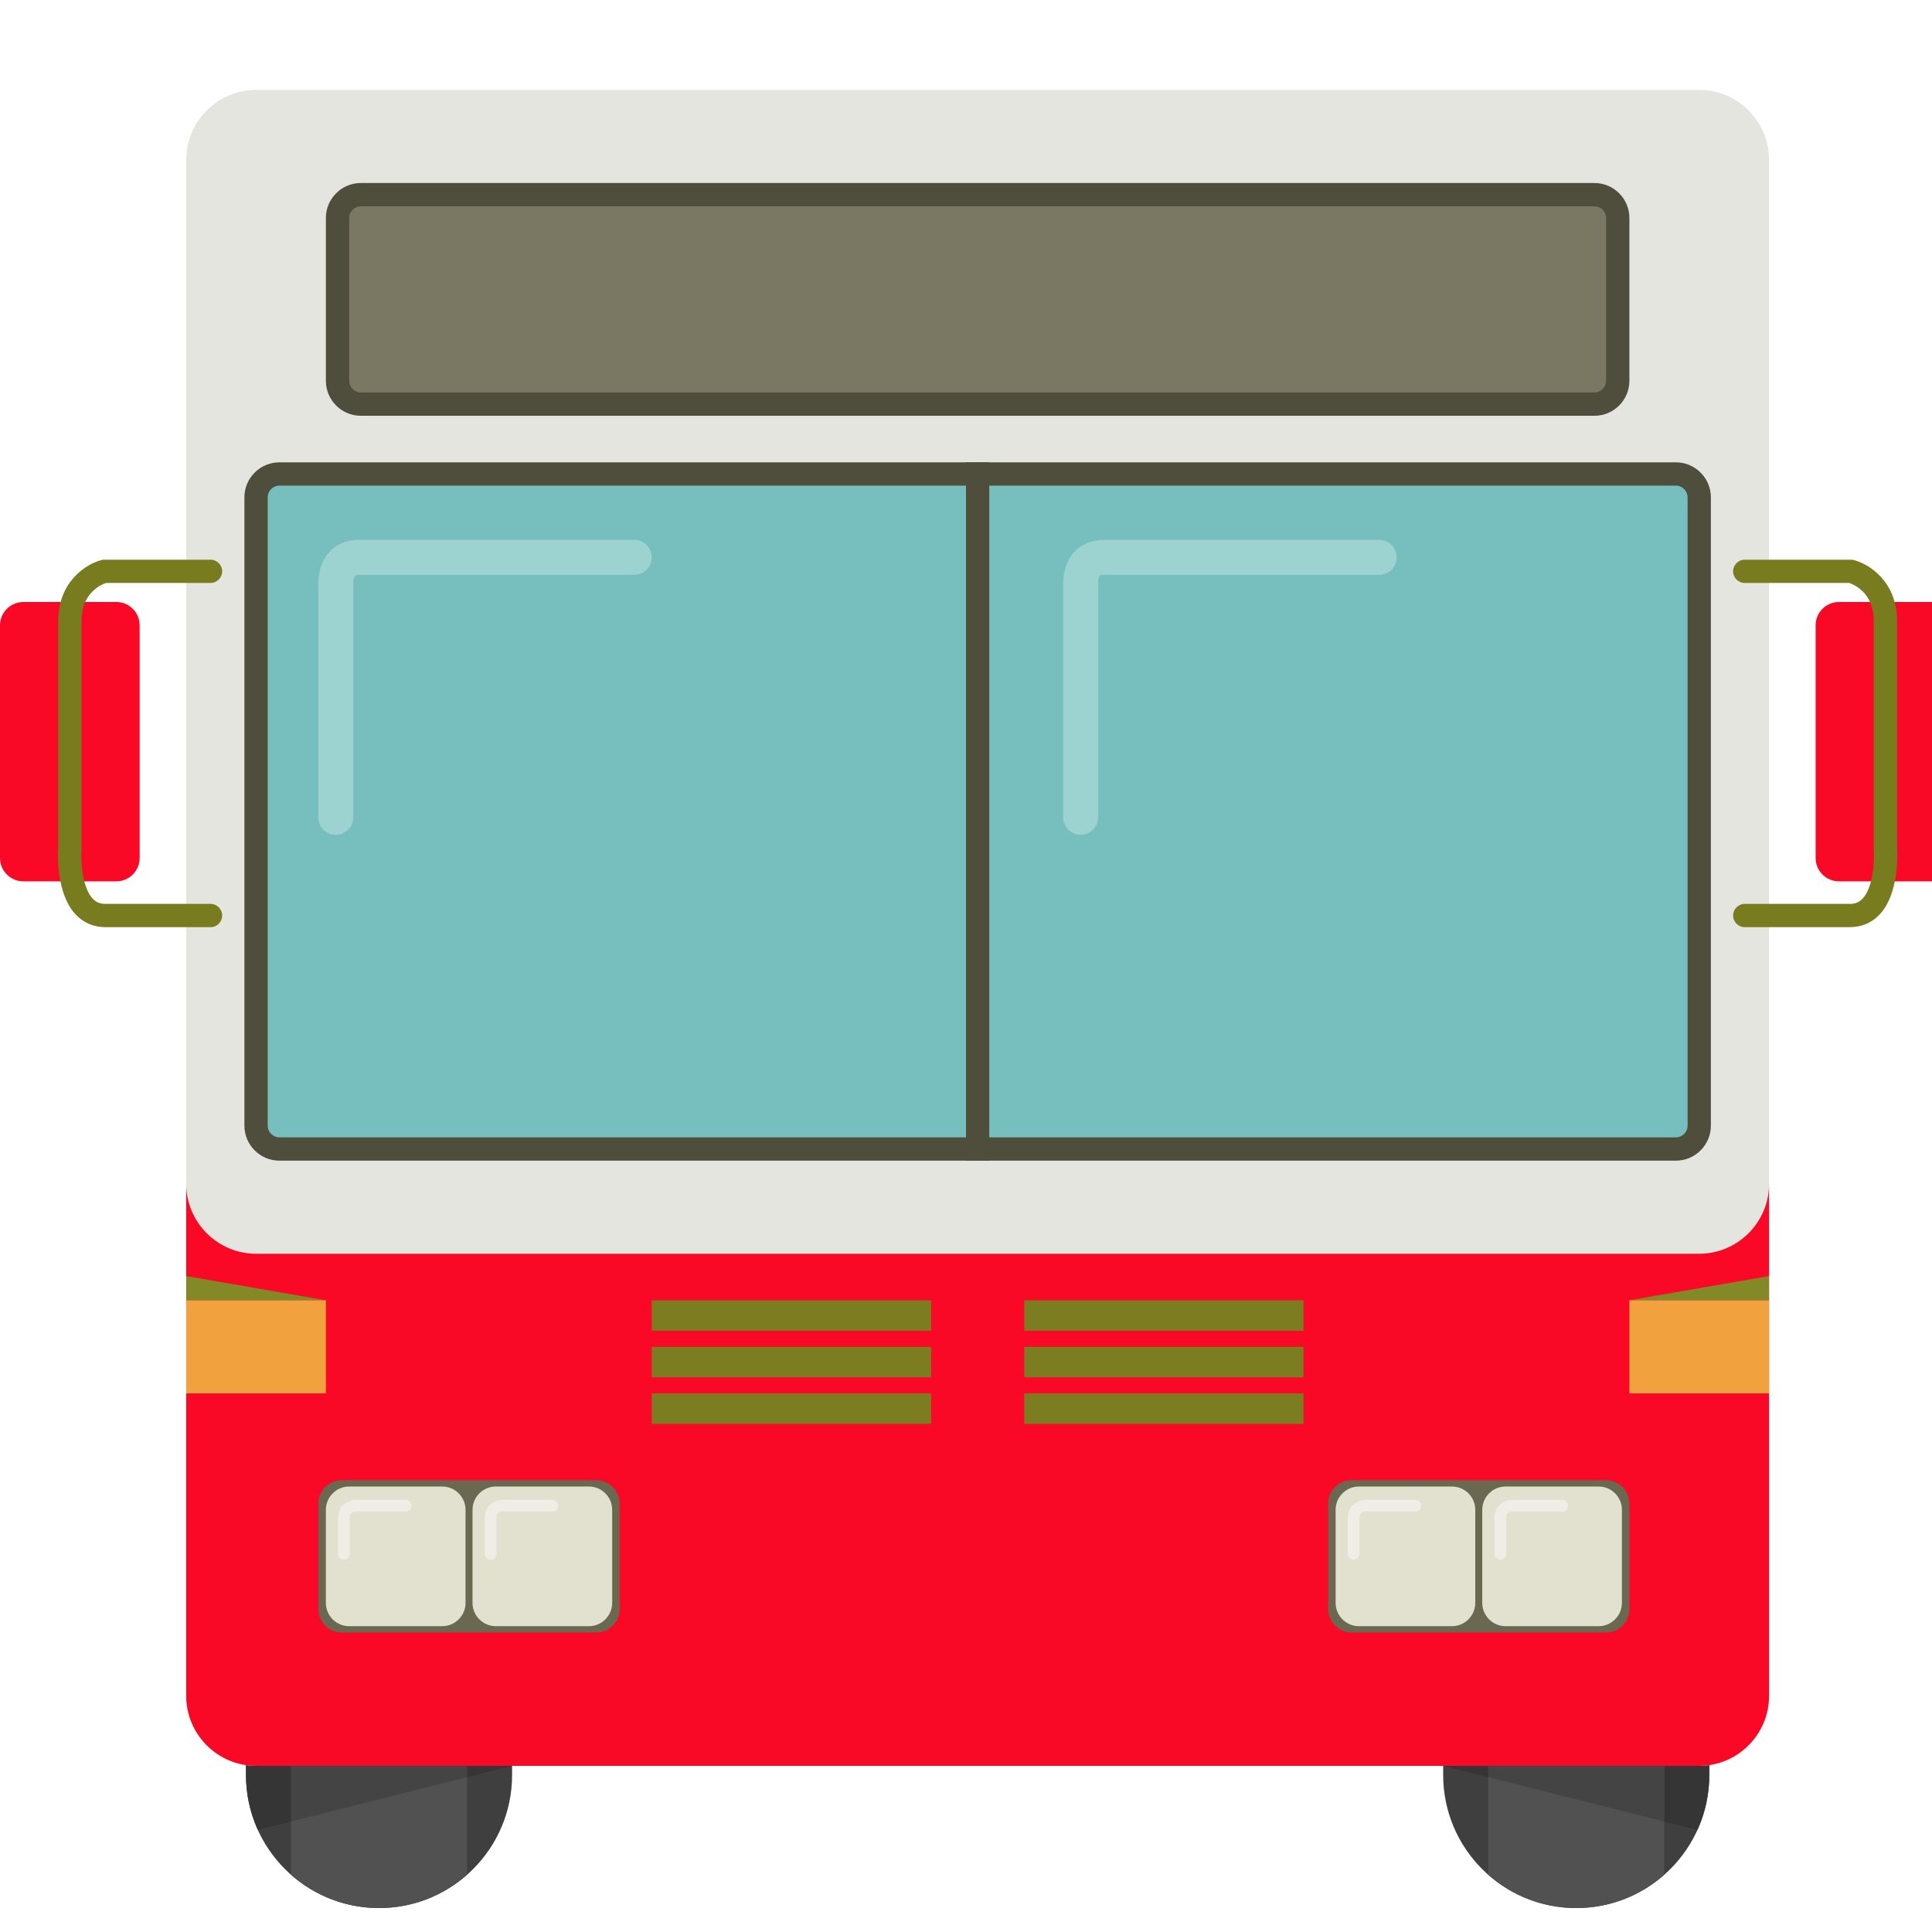 <?xml version="1.0" encoding="utf-8"?>
<!-- Generator: Adobe Illustrator 16.0.3, SVG Export Plug-In . SVG Version: 6.00 Build 0)  -->
<!DOCTYPE svg PUBLIC "-//W3C//DTD SVG 1.1//EN" "http://www.w3.org/Graphics/SVG/1.1/DTD/svg11.dtd">
<svg version="1.1" id="Layer_1" xmlns="http://www.w3.org/2000/svg" xmlns:xlink="http://www.w3.org/1999/xlink"
	 width="50px" height="50px" viewBox="0 0 138.346 134.916"
	 xml:space="preserve">
<g>
	<g>
		<g>
			<g>
				<path fill="#3F3F3F" d="M27.142,134.916c-5.262,0-9.528-4.266-9.528-9.528v-3.807H36.67v3.807
					C36.67,130.65,32.404,134.916,27.142,134.916z"/>
			</g>
		</g>
		<g>
			<path fill="#515151" d="M20.843,132.533c1.679,1.482,3.883,2.383,6.299,2.383s4.62-0.9,6.299-2.383v-10.952H20.843V132.533z"/>
		</g>
		<g>
			<g>
				<polygon fill="#353535" points="36.67,124.731 33.441,124.242 33.441,125.545 				"/>
			</g>
			<g>
				<path fill="#353535" d="M20.843,128.721v-5.62l-3.229-0.326v2.613c0,1.403,0.306,2.733,0.85,3.933L20.843,128.721z"/>
			</g>
			<g>
				<polygon fill="#444444" points="33.441,124.242 20.843,123.101 20.843,128.721 33.441,125.545 				"/>
			</g>
		</g>
	</g>
	<g>
		<g>
			<g>
				<path fill="#3F3F3F" d="M112.871,134.916c5.263,0,9.528-4.266,9.528-9.528v-3.807h-19.057v3.807
					C103.342,130.65,107.608,134.916,112.871,134.916z"/>
			</g>
		</g>
		<g>
			<path fill="#515151" d="M119.17,132.533c-1.68,1.482-3.884,2.383-6.3,2.383c-2.415,0-4.62-0.9-6.3-2.383v-10.952h12.6V132.533z"
				/>
		</g>
		<g>
			<g>
				<polygon fill="#353535" points="103.342,124.731 106.571,124.242 106.571,125.545 				"/>
			</g>
			<g>
				<path fill="#353535" d="M119.17,128.721v-5.62l3.229-0.326v2.613c0,1.403-0.306,2.733-0.85,3.933L119.17,128.721z"/>
			</g>
			<g>
				<polygon fill="#444444" points="106.571,124.242 119.17,123.101 119.17,128.721 106.571,125.545 				"/>
			</g>
		</g>
	</g>
	<g>
		<path fill="#E5E5DF" d="M126.678,119.732c0,2.751-2.25,5.001-5,5.001H18.335c-2.75,0-5-2.25-5-5.001V9.723c0-2.75,2.25-5,5-5
			h103.343c2.75,0,5,2.25,5,5V119.732z"/>
	</g>
	<g>
		<path fill="#f90925" d="M121.678,88.063H18.335c-2.75,0-5-2.25-5-5.001v36.67c0,2.751,2.25,5.001,5,5.001h103.343
			c2.75,0,5-2.25,5-5.001v-36.67C126.678,85.813,124.428,88.063,121.678,88.063z"/>
	</g>
	<g>
		<path fill="#4F4D3B" d="M116.677,25.558c0,1.375-1.125,2.5-2.5,2.5H25.836c-1.375,0-2.5-1.125-2.5-2.5V13.89
			c0-1.375,1.125-2.5,2.5-2.5h88.341c1.375,0,2.5,1.125,2.5,2.5V25.558z"/>
	</g>
	<g>
		<g>
			<path fill="#7A7763" d="M25.836,26.391c-0.452,0-0.833-0.381-0.833-0.833V13.89c0-0.451,0.381-0.833,0.833-0.833h88.341
				c0.452,0,0.833,0.382,0.833,0.833v11.668c0,0.452-0.381,0.833-0.833,0.833H25.836z"/>
		</g>
	</g>
	<g>
		<path fill="#4F4D3B" d="M122.511,78.896c0,1.375-1.125,2.501-2.501,2.501H20.002c-1.375,0-2.5-1.126-2.5-2.501V33.892
			c0-1.375,1.125-2.5,2.5-2.5H120.01c1.376,0,2.501,1.125,2.501,2.5V78.896z"/>
	</g>
	<g>
		<g>
			<path fill="#77BFBF" d="M20.002,79.729c-0.452,0-0.833-0.382-0.833-0.834V33.892c0-0.452,0.381-0.833,0.833-0.833H120.01
				c0.452,0,0.834,0.381,0.834,0.833v45.004c0,0.452-0.382,0.834-0.834,0.834H20.002z"/>
		</g>
	</g>
	<g>
		<g>
			<path fill="#9CD3D1" d="M24.046,58.061c-0.69,0-1.25-0.56-1.25-1.25V40.177c-0.014-0.313-0.01-1.497,0.791-2.365
				c0.366-0.396,1.031-0.868,2.126-0.868h19.708c0.69,0,1.25,0.56,1.25,1.25s-0.56,1.25-1.25,1.25H25.713
				c-0.11,0-0.244,0.017-0.287,0.063c-0.092,0.097-0.139,0.378-0.133,0.544L25.3,40.11l-0.003,0.032v16.668
				C25.297,57.501,24.737,58.061,24.046,58.061z"/>
		</g>
	</g>
	<g>
		<g>
			<path fill="#9CD3D1" d="M77.385,58.061c-0.69,0-1.25-0.56-1.25-1.25V40.177c-0.015-0.313-0.01-1.497,0.791-2.365
				c0.366-0.396,1.031-0.868,2.126-0.868h19.707c0.691,0,1.251,0.56,1.251,1.25s-0.56,1.25-1.251,1.25H79.052
				c-0.11,0-0.244,0.017-0.288,0.063c-0.092,0.097-0.139,0.378-0.132,0.544l0.006,0.061l-0.003,0.032v16.668
				C78.635,57.501,78.075,58.061,77.385,58.061z"/>
		</g>
	</g>
	<g>
		<g>
			<rect x="69.173" y="31.392" fill="#4F4D3B" width="1.667" height="50.005"/>
		</g>
	</g>
	<g>
		<polygon fill="#848927" points="13.334,91.396 23.335,91.396 13.334,89.661 		"/>
	</g>
	<g>
		<rect x="13.334" y="91.396" fill="#F1A13E" width="10.001" height="6.668"/>
	</g>
	<g>
		<polygon fill="#848927" points="126.678,91.396 116.677,91.396 126.678,89.661 		"/>
	</g>
	<g>
		<rect x="116.677" y="91.396" fill="#F1A13E" width="10.001" height="6.668"/>
	</g>
	<g>
		<g>
			<rect x="46.671" y="91.396" fill="#7C7C21" width="20.002" height="2.181"/>
		</g>
		<g>
			<rect x="73.34" y="91.396" fill="#7C7C21" width="20.002" height="2.181"/>
		</g>
		<g>
			<rect x="46.671" y="94.73" fill="#7C7C21" width="20.002" height="2.181"/>
		</g>
		<g>
			<rect x="73.34" y="94.73" fill="#7C7C21" width="20.002" height="2.181"/>
		</g>
		<g>
			<rect x="46.671" y="98.064" fill="#7C7C21" width="20.002" height="2.181"/>
		</g>
		<g>
			<rect x="73.34" y="98.064" fill="#7C7C21" width="20.002" height="2.181"/>
		</g>
	</g>
	<g>
		<g>
			<g>
				<path fill="#6B6851" d="M44.372,113.516c0,0.917-0.75,1.667-1.667,1.667H24.467c-0.917,0-1.667-0.75-1.667-1.667v-7.567
					c0-0.917,0.75-1.667,1.667-1.667h18.238c0.917,0,1.667,0.75,1.667,1.667V113.516z"/>
			</g>
		</g>
		<g>
			<g>
				<path fill="#E2E1CF" d="M43.837,113.065c0,0.917-0.75,1.667-1.667,1.667h-6.667c-0.917,0-1.667-0.75-1.667-1.667v-6.667
					c0-0.917,0.75-1.667,1.667-1.667h6.667c0.917,0,1.667,0.75,1.667,1.667V113.065z"/>
			</g>
			<g>
				<path fill="#EFEEE6" d="M35.129,109.971c-0.23,0-0.417-0.187-0.417-0.416v-2.588c0-0.913,0.745-1.265,1.246-1.278h3.597
					c0.23,0,0.417,0.187,0.417,0.416c0,0.23-0.187,0.417-0.417,0.417h-3.585c-0.148,0.008-0.423,0.078-0.423,0.445v2.588
					C35.546,109.784,35.359,109.971,35.129,109.971z"/>
			</g>
		</g>
		<g>
			<g>
				<path fill="#E2E1CF" d="M33.336,113.065c0,0.917-0.75,1.667-1.667,1.667h-6.667c-0.917,0-1.667-0.75-1.667-1.667v-6.667
					c0-0.917,0.75-1.667,1.667-1.667h6.667c0.917,0,1.667,0.75,1.667,1.667V113.065z"/>
			</g>
			<g>
				<path fill="#EFEEE6" d="M24.628,109.971c-0.23,0-0.417-0.187-0.417-0.416v-2.588c0-0.913,0.744-1.265,1.245-1.278h3.597
					c0.23,0,0.417,0.187,0.417,0.416c0,0.23-0.187,0.417-0.417,0.417h-3.585c-0.148,0.008-0.423,0.078-0.423,0.445v2.588
					C25.045,109.784,24.858,109.971,24.628,109.971z"/>
			</g>
		</g>
	</g>
	<g>
		<g>
			<g>
				<path fill="#6B6851" d="M116.677,113.516c0,0.917-0.75,1.667-1.667,1.667H96.772c-0.916,0-1.666-0.75-1.666-1.667v-7.567
					c0-0.917,0.75-1.667,1.666-1.667h18.238c0.917,0,1.667,0.75,1.667,1.667V113.516z"/>
			</g>
		</g>
		<g>
			<g>
				<path fill="#E2E1CF" d="M116.142,113.065c0,0.917-0.75,1.667-1.667,1.667h-6.667c-0.917,0-1.667-0.75-1.667-1.667v-6.667
					c0-0.917,0.75-1.667,1.667-1.667h6.667c0.917,0,1.667,0.75,1.667,1.667V113.065z"/>
			</g>
			<g>
				<path fill="#EFEEE6" d="M107.434,109.971c-0.23,0-0.416-0.187-0.416-0.416v-2.588c0-0.913,0.744-1.265,1.244-1.278h3.598
					c0.23,0,0.416,0.187,0.416,0.416c0,0.23-0.186,0.417-0.416,0.417h-3.586c-0.148,0.008-0.423,0.078-0.423,0.445v2.588
					C107.851,109.784,107.665,109.971,107.434,109.971z"/>
			</g>
		</g>
		<g>
			<g>
				<path fill="#E2E1CF" d="M105.641,113.065c0,0.917-0.75,1.667-1.666,1.667h-6.668c-0.916,0-1.666-0.75-1.666-1.667v-6.667
					c0-0.917,0.75-1.667,1.666-1.667h6.668c0.916,0,1.666,0.75,1.666,1.667V113.065z"/>
			</g>
			<g>
				<path fill="#EFEEE6" d="M96.933,109.971c-0.229,0-0.417-0.187-0.417-0.416v-2.588c0-0.913,0.745-1.265,1.246-1.278h3.597
					c0.229,0,0.417,0.187,0.417,0.416c0,0.23-0.188,0.417-0.417,0.417h-3.586c-0.147,0.008-0.423,0.078-0.423,0.445v2.588
					C97.35,109.784,97.164,109.971,96.933,109.971z"/>
			</g>
		</g>
	</g>
	<g>
		<g>
			<path fill="#f90925" d="M140.012,59.728c0,0.917-0.75,1.667-1.666,1.667h-6.668c-0.916,0-1.666-0.75-1.666-1.667V43.06
				c0-0.917,0.75-1.667,1.666-1.667h6.668c0.916,0,1.666,0.75,1.666,1.667V59.728z"/>
		</g>
		<g>
			<g>
				<path fill="#787C1E" d="M124.937,64.677h7.531c0.837,0,1.573-0.315,2.13-0.91c1.389-1.489,1.275-4.297,1.248-4.743V42.756
					c0-2.844-2.033-4.102-3.107-4.369l-0.1-0.024h-7.702c-0.46,0-0.833,0.373-0.833,0.833s0.373,0.833,0.833,0.833h7.479
					c0.382,0.128,1.762,0.729,1.762,2.728v16.323l0.002,0.029c0.047,0.69-0.008,2.673-0.803,3.522
					c-0.242,0.259-0.531,0.379-0.909,0.379h-7.531c-0.46,0-0.833,0.373-0.833,0.834C124.104,64.304,124.477,64.677,124.937,64.677z"
					/>
			</g>
		</g>
	</g>
	<g>
		<g>
			<path fill="#f90925" d="M0,59.728c0,0.917,0.75,1.667,1.667,1.667h6.667c0.917,0,1.667-0.75,1.667-1.667V43.06
				c0-0.917-0.75-1.667-1.667-1.667H1.667C0.75,41.393,0,42.143,0,43.06V59.728z"/>
		</g>
		<g>
			<g>
				<path fill="#787C1E" d="M15.076,64.677H7.544c-0.837,0-1.573-0.315-2.129-0.91c-1.39-1.489-1.276-4.297-1.248-4.743V42.756
					c0-2.844,2.033-4.102,3.107-4.369l0.099-0.024h7.702c0.46,0,0.833,0.373,0.833,0.833s-0.373,0.833-0.833,0.833H7.597
					c-0.382,0.128-1.763,0.729-1.763,2.728v16.323l-0.002,0.029c-0.046,0.69,0.008,2.673,0.803,3.522
					c0.242,0.259,0.531,0.379,0.909,0.379h7.531c0.46,0,0.833,0.373,0.833,0.834C15.909,64.304,15.536,64.677,15.076,64.677z"/>
			</g>
		</g>
	</g>
</g>
</svg>
